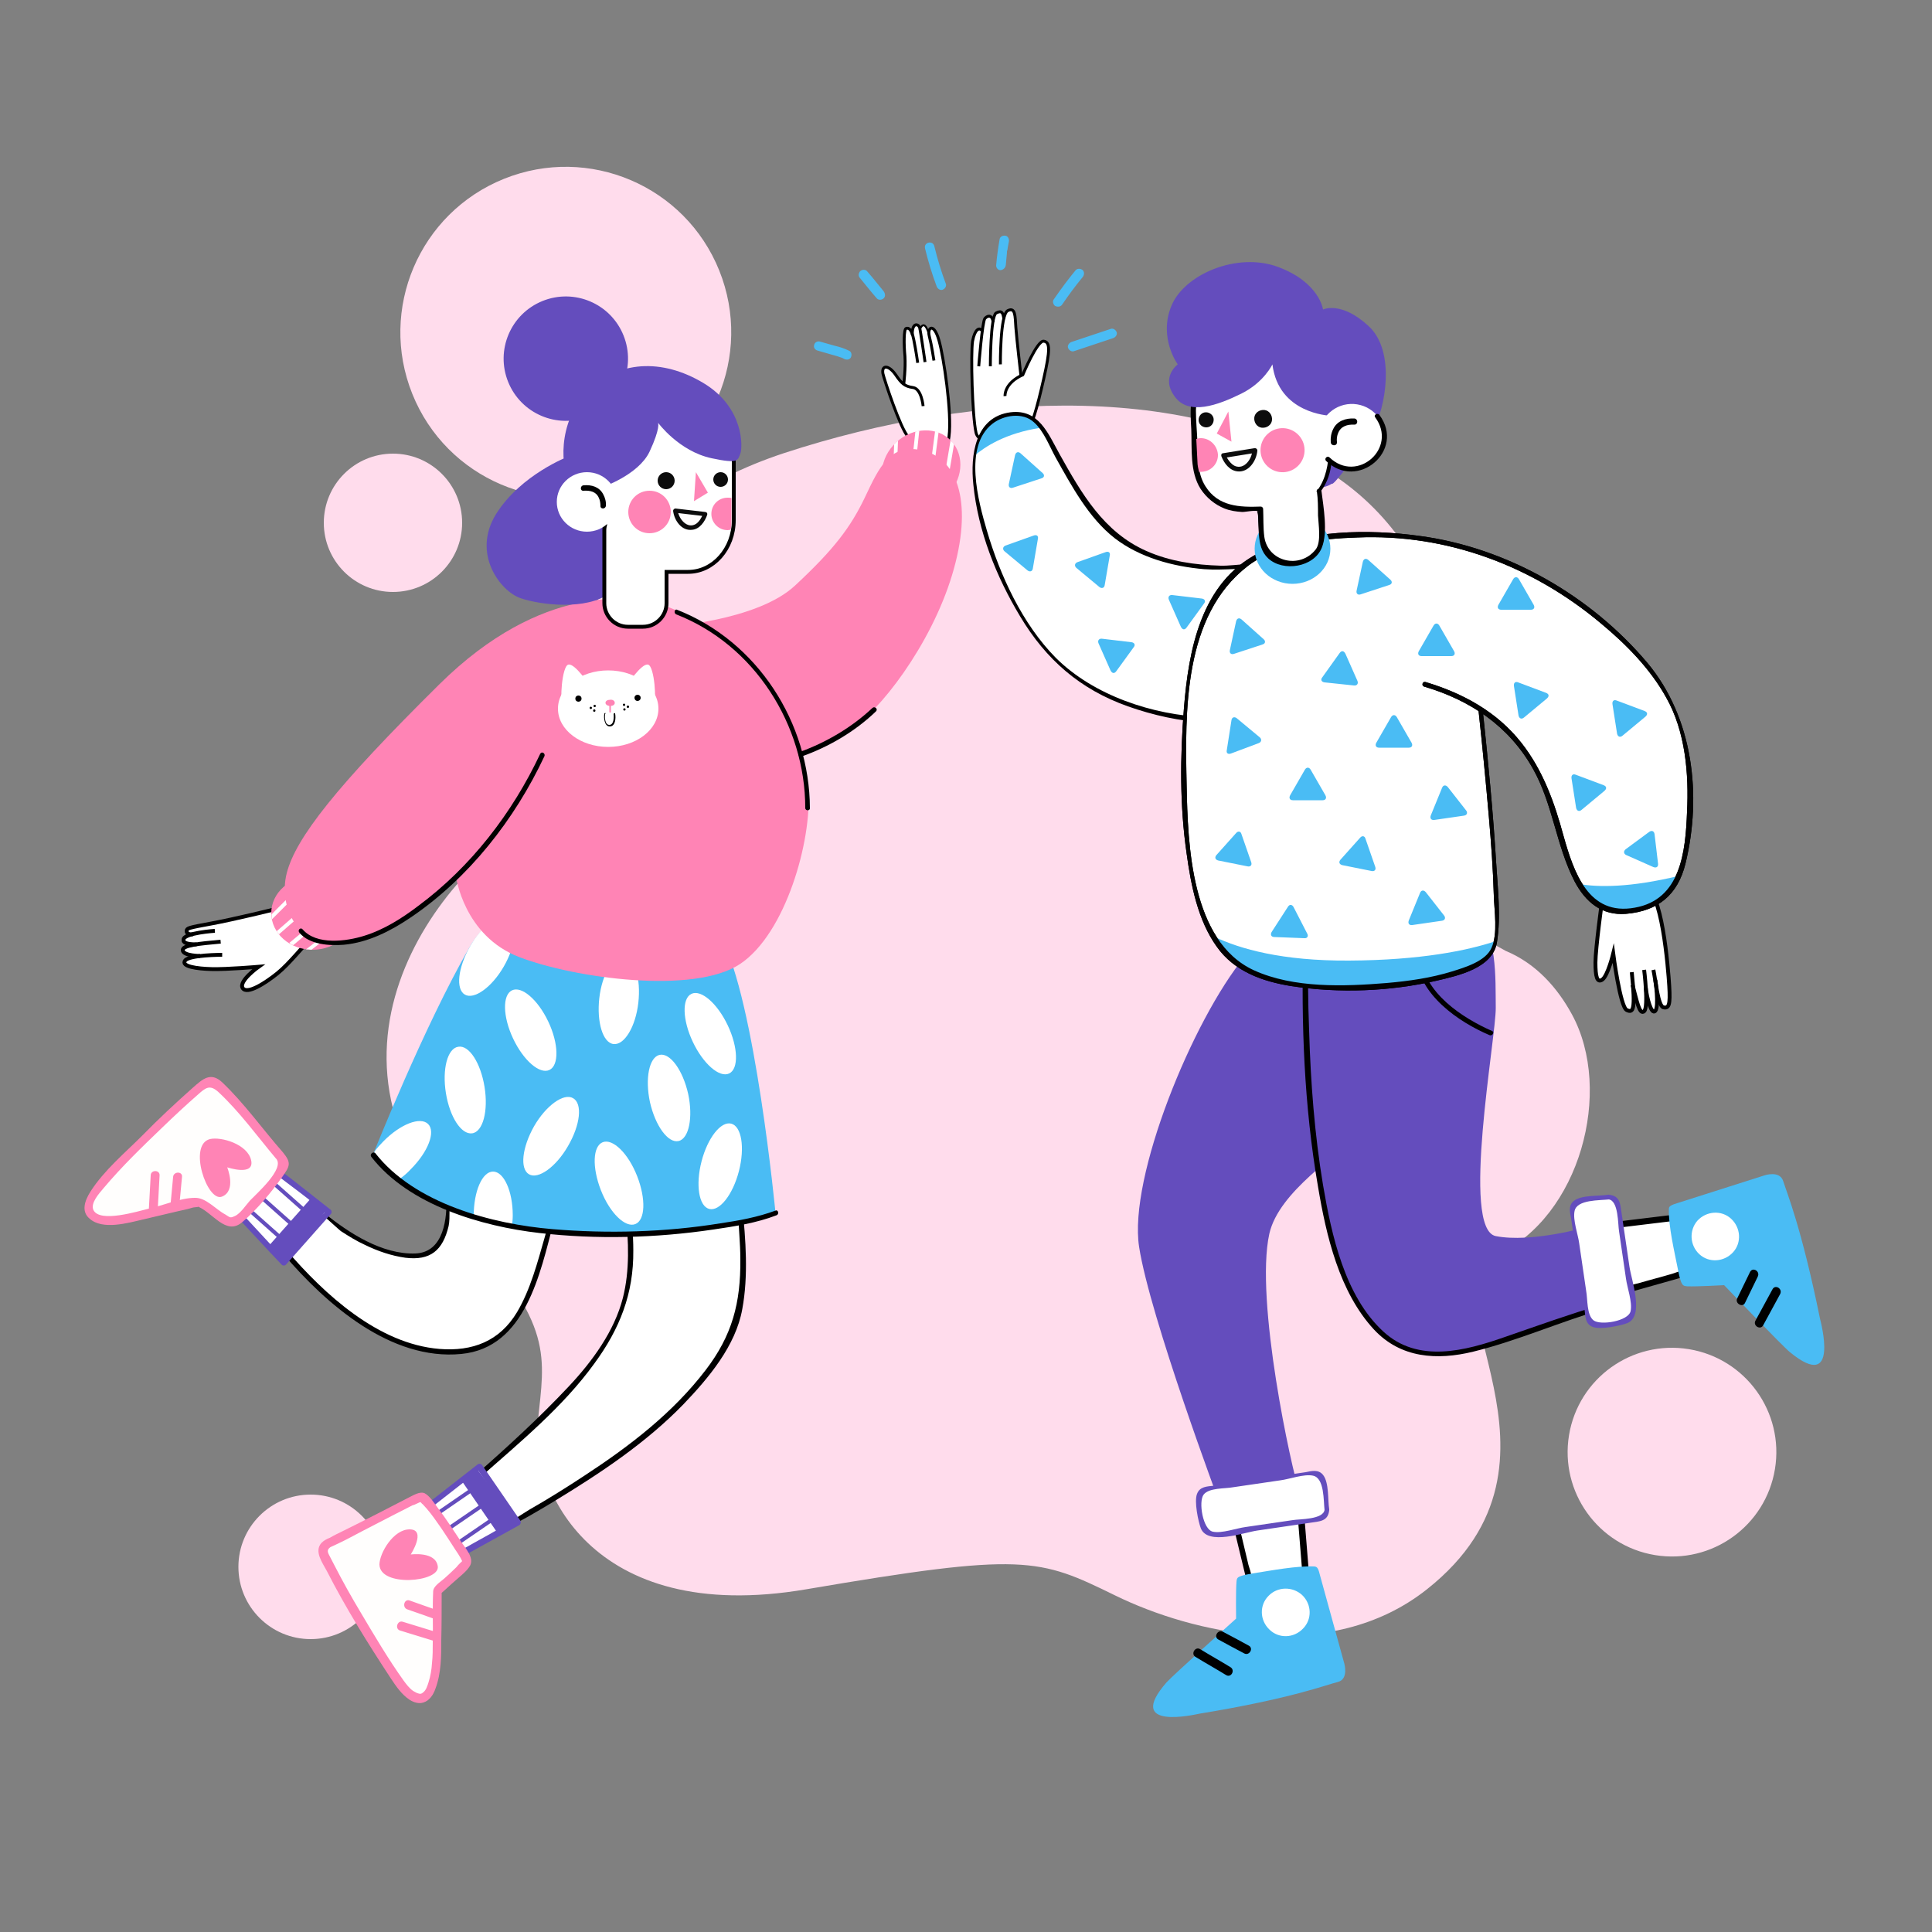 <?xml version="1.0" encoding="utf-8"?>
<!-- Generator: Adobe Illustrator 25.2.0, SVG Export Plug-In . SVG Version: 6.00 Build 0)  -->
<svg version="1.1" id="OBJECTS" xmlns="http://www.w3.org/2000/svg" xmlns:xlink="http://www.w3.org/1999/xlink" x="0px" y="0px"
	 viewBox="0 0 500 500" style="enable-background:new 0 0 500 500;" xml:space="preserve">
<rect x="0" y="0" width="500" height="500" fill="#808080" stroke="none"/>
<style type="text/css">
	.st0{fill:#FFDCEC;}
	.st1{fill:#4ABCF4;}
	.st2{fill:#FFFFFF;}
	.st3{fill:#644DBD;}
	.st4{fill:none;stroke:#644DBD;stroke-miterlimit:10;}
	.st5{fill:#FFFEFD;}
	.st6{fill:#FF84B5;}
	.st7{fill:none;stroke:#000000;stroke-width:0.75;stroke-miterlimit:10;}
	.st8{fill:none;stroke:#000000;stroke-width:0.5;stroke-miterlimit:10;}
	.st9{fill:none;stroke:#000000;stroke-miterlimit:10;}
	.st10{fill:#FFFFFF;stroke:#000000;stroke-miterlimit:10;}
	.st11{fill:#020202;}
	.st12{fill:#0C0C0C;}
	.st13{fill:#FFFDFD;}
</style>
<g>
	<g>
		<g>
			<circle class="st0" cx="101.7" cy="135.3" r="17.9"/>
			
				<ellipse transform="matrix(0.928 -0.373 0.373 0.928 -21.509 60.786)" class="st0" cx="146.4" cy="86" rx="42.8" ry="42.8"/>
			<path class="st0" d="M406.8,262.5c-3.7-6.8-9.2-13.1-17.1-16.4c-11.6-6.7-23-8-20.5-24.1c14.7-35.9,7-77.1-22.4-97.9
				c-35.7-25.2-93.5-23.4-144-6.8c-42.4,14-53.8,43.8-52.7,57.9c1,13.3,9.7,25-8.2,35.1c-24.3,10.6-67.2,60.5-22.1,107.5
				c23.8,24.9,21.1,33.4,19.4,50s13.2,53.1,69.5,43.5c56.3-9.6,60.1-8.1,79.9,1.6c19.8,9.7,55.6,18.3,80.7-1.6
				c42.3-33.5-2.3-77.1,18.1-86.5C408.9,314.9,417.6,282.3,406.8,262.5z"/>
			
				<ellipse transform="matrix(0.162 -0.987 0.987 0.162 -8.157 741.727)" class="st0" cx="432.4" cy="375.7" rx="27" ry="27"/>
			<circle class="st0" cx="80.4" cy="405.5" r="18.7"/>
		</g>
		<g>
			<g>
				<g>
					<path class="st1" d="M277.9,90.9c3.4-1.1,6.8-2.3,10.2-3.4c0.6-0.2,1.1-0.9,0.9-1.5c-0.2-0.6-0.9-1.1-1.5-0.9
						c-3.4,1.1-6.8,2.3-10.2,3.4c-0.6,0.2-1.1,0.9-0.9,1.5C276.6,90.6,277.3,91.1,277.9,90.9L277.9,90.9z"/>
				</g>
			</g>
			<g>
				<g>
					<path class="st1" d="M274.9,78.8c1.7-2.5,3.4-4.8,5.3-7.1c0.4-0.5,0.5-1.3,0-1.8c-0.5-0.4-1.3-0.5-1.8,0c-2,2.4-3.9,5-5.7,7.6
						c-0.4,0.5-0.1,1.4,0.4,1.7C273.8,79.5,274.5,79.4,274.9,78.8L274.9,78.8z"/>
				</g>
			</g>
			<g>
				<g>
					<path class="st1" d="M260.3,68.6c0.1-1.1,0.2-2.1,0.3-3.2c0-0.1,0-0.1,0-0.2c0,0.1,0,0.1,0,0c0-0.1,0-0.3,0.1-0.4
						c0-0.2,0.1-0.5,0.1-0.7c0.1-0.5,0.2-1.1,0.3-1.6c0.1-0.6-0.2-1.4-0.9-1.5c-0.6-0.1-1.4,0.2-1.5,0.9c-0.4,2.3-0.7,4.5-0.9,6.8
						c0,0.7,0.6,1.3,1.2,1.2C259.7,69.8,260.2,69.3,260.3,68.6L260.3,68.6z"/>
				</g>
			</g>
			<g>
				<g>
					<path class="st1" d="M239.4,64.3c0.8,3.3,1.8,6.6,3,9.8c0.2,0.6,0.9,1.1,1.5,0.9c0.6-0.2,1.1-0.9,0.9-1.5
						c-1.2-3.2-2.2-6.5-3-9.8C241.4,62.1,239,62.7,239.4,64.3L239.4,64.3z"/>
				</g>
			</g>
			<g>
				<g>
					<path class="st1" d="M222.6,72c1.4,1.7,2.8,3.5,4.3,5.2c0.4,0.5,1.3,0.5,1.8,0c0.5-0.5,0.4-1.2,0-1.8c-1.4-1.7-2.8-3.5-4.3-5.2
						c-0.4-0.5-1.3-0.5-1.8,0C222.1,70.8,222.1,71.5,222.6,72L222.6,72z"/>
				</g>
			</g>
			<g>
				<g>
					<path class="st1" d="M211.5,90.7c1.3,0.4,2.5,0.7,3.8,1.1c0.6,0.2,1.2,0.3,1.7,0.5c0.6,0.2,1,0.3,1.5,0.6
						c0.6,0.3,1.4,0.2,1.7-0.4c0.3-0.6,0.2-1.4-0.4-1.7c-1.2-0.6-2.4-1-3.7-1.3c-1.3-0.4-2.6-0.7-3.9-1.1c-0.6-0.2-1.4,0.2-1.5,0.9
						C210.5,89.9,210.9,90.5,211.5,90.7L211.5,90.7z"/>
				</g>
			</g>
		</g>
	</g>
	<g>
		<g>
			<g>
				<g>
					<path class="st2" d="M73.7,324c0,0,19.2,22.5,36.4,25.3s21.9-5.5,25.1-11.2c3.1-5.6,7.4-22.2,7.4-22.2l-26.6-6.7
						c0,0,0.5,8-2.7,13.2c-3.2,5.2-17.4,2.4-29.9-8.1L73.7,324z"/>
					<g>
						<path d="M73.3,324.5c11.1,13,27.8,27.7,46.1,25.9c16.6-1.6,20.4-20.9,23.9-34.2c0.1-0.3-0.1-0.7-0.4-0.8
							c-8.9-2.2-17.7-4.5-26.6-6.7c-0.4-0.1-0.8,0.2-0.8,0.6c0.3,6-0.6,14.8-8,15.1c-8.6,0.3-17.2-5.3-23.5-10.4
							c-0.3-0.2-0.6-0.3-0.9,0c-3.2,3.2-6.5,6.4-9.7,9.6c-0.6,0.6,0.3,1.4,0.9,0.9c1.5-1.5,3-3,4.5-4.5c0.8-0.8,4-5,5.2-5.1
							c0.1,0,3.9,3.5,4.2,3.7c2,1.3,4.1,2.6,6.3,3.6c3.3,1.6,6.8,2.8,10.4,3.3c6.5,0.8,9.7-1.9,11.2-8.2c0.5-2.3-0.1-5.9,0.7-7.9
							c-0.5,1.1-0.9,0.2,0.2,0.7c0.9,0.4,2.1,0.5,3.1,0.8c5.7,1.4,11.4,2.9,17.2,4.3c1.4,0.4,3.7,0.5,5,1.3c0.3,0.2-0.1-1.2-0.3-0.1
							c-0.2,1.3-0.7,2.5-1,3.7c-1.9,6.6-3.7,13.6-7.2,19.5c-4.5,7.5-11.5,10.2-20.1,9.5C97.9,347.8,84,335,74.2,323.6
							C73.7,323,72.8,323.8,73.3,324.5z"/>
					</g>
				</g>
				<g>
					<g>
						<g>
							<path class="st2" d="M71.5,303l13.7,10.7l-11.6,13.1L61,313.3C61,313.3,70.5,302.2,71.5,303z"/>
							<g>
								<path class="st3" d="M70.9,303.5c4.4,3.5,9.1,6.7,13.3,10.5c-0.3-0.3,0.9-1-0.7,0.3c-1.1,0.9-2,2.3-3,3.4
									c-2,2.3-5.7,5.1-7,7.9c-0.6,1.2,0.3,0.7,0.1,0.3c-0.7-1.1-1.9-2-2.8-3c-2.5-2.7-5-5.4-7.5-8.1c-0.4-0.5-1.8-2.4-1.8-1.4
									c0,1,1.7-1.4,2.1-1.9c1-1.1,6.1-8,7.6-7.7c1,0.2,1.4-1.3,0.4-1.5c-1.8-0.4-4,2.7-5.1,3.7c-2.1,2.2-4.2,4.5-6.1,6.8
									c-0.3,0.3-0.3,0.8,0,1.1c4.2,4.5,8.3,9,12.5,13.4c0.3,0.3,0.8,0.3,1.1,0c3.9-4.4,7.7-8.7,11.6-13.1c0.3-0.3,0.3-0.8,0-1.1
									c-4.6-3.6-9.1-7.2-13.7-10.7C71.2,301.8,70.1,302.9,70.9,303.5z"/>
							</g>
						</g>
						<polygon class="st3" points="84.5,313.2 80.5,310.1 69.5,322.5 73.5,326.8 						"/>
						<line class="st4" x1="66.4" y1="302.3" x2="80.4" y2="314.7"/>
						<line class="st4" x1="63.2" y1="305.9" x2="76.7" y2="317.9"/>
						<line class="st4" x1="60.2" y1="309.3" x2="73.7" y2="321.3"/>
					</g>
					<g>
						<g>
							<path class="st5" d="M72.3,299L57,281.4c0,0-1.8-3.1-4-1.1c-2.2,2-10.6,8.8-27,26.5c-0.7,0.7-9.8,10.8,6.8,8.5
								c2.5-0.3,18.4-4.2,18.4-4.2s6,4.1,8,5.2c1.1,0.6,1.4,0.8,4.2-2.3c3.5-3.8,7.9-8.3,10.3-12.4C73.9,301,73.7,300.6,72.3,299z"
								/>
							<g>
								<path class="st6" d="M73.2,298.2c-5.2-5.9-10-12.7-15.7-18.1c-3-2.8-5.1-0.8-7.6,1.4c-4.5,4-8.9,8.1-13.1,12.4
									c-4.5,4.5-9.9,9-13.4,14.5c-1.4,2.2-2.5,5.1-0.2,7c3.4,3,9.9,1.1,13.8,0.2c3-0.7,6-1.4,8.9-2.1c1.2-0.3,2.5-0.5,3.7-0.9
									c0.9-0.3,2.4-0.1,1.2-0.5c4.2,1.4,7.6,8,12,4.1c3.8-3.3,7.4-7.6,10.3-11.7C75.1,301.7,75.4,300.9,73.2,298.2
									c-1-1.2-2.6,0.5-1.7,1.7c2.2,2.6-5.1,9-6.8,10.8c-1,1.1-2.5,3.4-3.9,4c-1.3,0.6-1.2,0.4-2.5-0.4c-2.6-1.4-5-4.4-7.9-4.3
									c-3.7,0-8.2,2-11.9,2.8c-2.9,0.7-12.6,3.7-14.3,0.4c-0.9-1.8,1.5-4.4,2.6-5.7c4.7-5.6,10-10.7,15.2-15.7
									c3-2.9,6.1-5.8,9.2-8.5c2-1.8,3.1-2.7,5.3-0.7c5.5,5.1,10.1,11.5,14.9,17.2C72.5,301,74.1,299.3,73.2,298.2z"/>
							</g>
						</g>
						<g>
							<g>
								<g>
									<path class="st6" d="M44.8,304.6c-0.2,2.5-0.5,5-0.7,7.5c-0.1,1.5,2.2,1.5,2.3,0c0.2-2.5,0.5-5,0.7-7.5
										C47.3,303.1,44.9,303.1,44.8,304.6L44.8,304.6z"/>
								</g>
							</g>
							<g>
								<g>
									<path class="st6" d="M39,304.2c-0.2,3.1-0.3,6.1-0.5,9.2c-0.1,1.5,2.3,1.5,2.3,0c0.2-3.1,0.3-6.1,0.5-9.2
										C41.4,302.7,39,302.7,39,304.2L39,304.2z"/>
								</g>
							</g>
						</g>
						<path class="st6" d="M54.3,294.8c2.9-0.7,9.8,1.3,10.7,5.5c0.9,4.2-6.2,1.8-6.2,1.8s2.5,6.1-1.4,7.6
							C53.6,311.1,48.6,296.3,54.3,294.8z"/>
					</g>
				</g>
			</g>
			<g>
				<g>
					<path class="st2" d="M123.8,381.9c0,0,22.2-19.5,28.4-27.8c6.2-8.3,9.3-13.8,10.6-21.8c1.3-7.9,0-18.5,0-18.5l29-1.9
						c0,0,1.7,16.1,0,26.5c-1.7,10.5-13.9,26.4-33.6,39.8c-19.7,13.4-27.8,16.7-27.8,16.7L123.8,381.9z"/>
					<g>
						<path d="M124.2,382.4c10.3-9.1,21.5-18.3,29.6-29.5c6.6-9,10.2-18.1,10.1-29.3c0-2.1-0.1-4.2-0.3-6.3
							c-0.1-1.2,0.3-3.6-0.9-2.8c1-0.7,4.9-0.3,6-0.4c6.8-0.5,13.6-0.9,20.3-1.4c0.6,0,1.8-0.4,2.3-0.2c-0.6-0.2-0.4-0.9-0.3,0.5
							c0.1,4.3,0.6,8.6,0.6,12.9c0.1,11.3-2.1,19.7-9,28.7c-8.5,11.1-19.6,19.6-31.2,27.2c-4.7,3.1-9.5,6.1-14.4,8.9
							c-1.9,1.1-4.4,3.1-6.6,3.5c-1.2,0.2,0.4,0.6,0,0.2c-0.9-0.8-1.5-3-2-4c-1.4-2.9-2.9-5.8-4.3-8.7c-0.4-0.7-1.4-0.1-1.1,0.6
							c2.2,4.4,4.3,8.7,6.5,13.1c0.1,0.2,0.5,0.4,0.7,0.3c4.6-1.9,8.9-4.6,13.1-7.1c12-7.3,23.8-15.1,33.6-25.2
							c6.5-6.8,13.5-15.1,15.2-24.6c1.6-8.6,0.9-18,0-26.7c0-0.3-0.3-0.6-0.6-0.6c-9.7,0.6-19.3,1.3-29,1.9c-0.3,0-0.7,0.3-0.6,0.6
							c0.8,7.2,1.1,14.8-0.7,21.9c-2.2,8.6-7.9,16.4-14,22.9c-7.6,8.1-15.8,15.6-24.1,22.9C122.8,382,123.6,382.9,124.2,382.4z"/>
					</g>
				</g>
				<g>
					<g>
						<g>
							<path class="st2" d="M110.3,390.2l13.7-10.7l9.9,14.4l-16.1,8.9C117.8,402.8,109.3,391,110.3,390.2z"/>
							<g>
								<path class="st3" d="M110.8,390.8c4.6-3.6,9.1-7.1,13.7-10.7c-0.4-0.1-0.8-0.1-1.2-0.2c2.5,3.6,5,7.3,7.5,10.9
									c0.5,0.7,1.2,2.3,1.9,2.7c1.2,0.8-0.1,0.4,0.6-0.1c-1.6,1.1-3.4,1.9-5.1,2.8c-2.4,1.4-4.9,2.7-7.3,4.1
									c-0.7,0.4-1.9,0.8-2.5,1.4c-1.1,1.1-1-0.3,0,0.7c-1.3-1.3-8.1-10.3-7.4-11.7c0.4-0.9-0.9-1.7-1.3-0.8
									c-0.8,1.7,1.6,4.6,2.4,5.9c1.6,2.6,3.3,5.1,5.1,7.5c0.2,0.3,0.7,0.5,1.1,0.3c5.4-3,10.7-5.9,16.1-8.9
									c0.3-0.2,0.5-0.7,0.3-1.1c-3.3-4.8-6.6-9.6-9.9-14.4c-0.3-0.4-0.8-0.5-1.2-0.2c-4.6,3.6-9.1,7.1-13.7,10.7
									C108.9,390.3,110,391.4,110.8,390.8z"/>
							</g>
						</g>
						<polygon class="st3" points="123.3,380 119.4,383.1 128.8,396.8 133.9,394 						"/>
						<line class="st4" x1="108.4" y1="395" x2="123.8" y2="384.4"/>
						<line class="st4" x1="111.1" y1="399" x2="126" y2="388.8"/>
						<line class="st4" x1="113.6" y1="402.7" x2="128.5" y2="392.5"/>
					</g>
					<g>
						<g>
							<path class="st5" d="M106.6,388.4l-20.8,10.7c0,0-3.4,1-2,3.6c1.4,2.6,5.9,12.4,19.2,32.6c0.5,0.8,8.1,12.1,9.9-4.6
								c0.3-2.5,0.3-18.9,0.3-18.9s5.4-4.8,7-6.5c0.8-0.9,1.1-1.1-1.2-4.6c-2.9-4.3-6.2-9.7-9.5-13
								C109,387.3,108.5,387.5,106.6,388.4z"/>
							<g>
								<path class="st6" d="M106.1,387.4c-5.8,3-11.6,6-17.5,8.9c-1,0.5-2.1,1-3.1,1.6c-0.6,0.3,0.1,0-0.2,0.1
									c-0.8,0.3-1.5,0.7-2.1,1.3c-2,2.2,0.3,5.2,1.4,7.3c4.9,9.6,10.6,18.7,16.5,27.7c1.4,2.1,2.8,4.2,4.9,5.6
									c1.1,0.7,2.4,1.1,3.6,0.7c1.6-0.5,2.6-2.1,3.1-3.6c1.5-4,1.5-8.4,1.5-12.5c0.1-4,0.1-8,0.1-12c0-0.3,0-0.5,0-0.8
									c-0.1,0.3-0.2,0.6-0.3,0.8c1.3-1.1,2.5-2.3,3.8-3.4c1.3-1.2,3.1-2.5,3.9-4c1-2-1.3-4.5-2.3-6c-2-3-4-6.1-6.2-9
									c-0.9-1.2-2-3-3.4-3.7C108.6,386,107.1,386.9,106.1,387.4c-1.3,0.7-0.2,2.7,1.2,2c0.4-0.2,0.9-0.4,1.3-0.6
									c0.3-0.1,0.5,0,0.1-0.2c-0.3-0.1,0.1,0.1,0.2,0.2c0.2,0.2,0.3,0.4,0.5,0.5c0.4,0.4,0.7,0.8,1,1.1c1.4,1.6,2.6,3.4,3.8,5.1
									c1.2,1.8,2.4,3.6,3.6,5.5c0.5,0.7,1,1.5,1.4,2.2c0.1,0.2,0.2,0.4,0.3,0.6c0.1,0.2,0.1,0.3,0.1,0.2c0,0,0,0,0,0
									c-0.1,0.1-0.2,0.3-0.4,0.4c-0.4,0.4-0.8,0.8-1.1,1.2c-1,1-2.1,2-3.1,2.9c-1,0.9-2.9,2-2.9,3.4c-0.2,4.3,0,8.6-0.1,12.9
									c0,1.9,0,3.8-0.2,5.6c-0.1,1.7-0.4,3.4-0.9,5c-0.3,0.9-0.6,2-1.4,2.6c-0.4,0.4-0.8,0.4-1.1,0.3c-0.5-0.1-1-0.4-1.5-0.7
									c-1-0.7-1.8-1.8-2.4-2.6c-4-5.6-7.6-11.7-11.1-17.6c-2.4-4-4.7-8.1-6.8-12.2c-0.5-1-1-1.9-1.5-2.9c-0.4-0.8-0.4-1.3,0.4-1.9
									c0.4-0.2,0.7-0.3,1.1-0.5c3.1-1.4,6.2-3.2,9.2-4.7c3.6-1.9,7.2-3.7,10.9-5.6c0.2-0.1,0.4-0.2,0.7-0.3
									C108.6,388.7,107.4,386.7,106.1,387.4z"/>
							</g>
						</g>
						<g>
							<g>
								<g>
									<path class="st6" d="M105.4,416.5c2.4,0.8,4.8,1.7,7.1,2.5c1.4,0.5,2-1.8,0.6-2.3c-2.4-0.8-4.8-1.7-7.1-2.5
										C104.6,413.7,104,416,105.4,416.5L105.4,416.5z"/>
								</g>
							</g>
							<g>
								<g>
									<path class="st6" d="M103.6,422c2.9,0.9,5.9,1.8,8.8,2.7c1.4,0.4,2.1-1.8,0.6-2.3c-2.9-0.9-5.9-1.8-8.8-2.7
										C102.8,419.3,102.1,421.6,103.6,422L103.6,422z"/>
								</g>
							</g>
						</g>
						<path class="st6" d="M98.2,404.9c0-2.9,3.6-9.2,7.9-9.1c4.3,0.1,0.2,6.5,0.2,6.5s6.5-0.9,7,3.1
							C113.8,409.5,98.3,410.8,98.2,404.9z"/>
					</g>
				</g>
			</g>
			<g>
				<g>
					<path class="st2" d="M233.8,99.3c-0.6-0.5-1.2-1.3-1.9-2.3c-1.8-2.6-3.7-2.6-3.3-0.3c0.3,1.4,4.5,14.2,6.5,16.3s9.9,6.2,10.6,0
						c0.8-6.2-1.4-20.8-2.6-24.9c-1.2-4.4-2.5-3.5-2.6-2.2c0,0-0.8-1.7-1.4-1.7c-0.7,0-1,1-1,1s-0.3-1.1-0.8-1
						c-0.5,0.1-0.9,0.3-1.1,1c-0.1,0.7-0.2,1.2-0.2,1.2s-0.7-1.4-1.2-1.3c-0.5,0.1-0.9-0.1-0.9,2.1c0,2.2,0.3,7.5,0.2,8.7
						c-0.1,1.2-0.2,3.1-0.2,3.1L233.8,99.3"/>
					<path class="st7" d="M238.9,105.1c0,0-0.4-4.5-2.6-4.8c-2.2-0.3-3-1.1-4.5-3.3c-1.8-2.6-3.7-2.6-3.3-0.3
						c0.3,1.4,4.5,14.2,6.5,16.3s9.9,6.2,10.6,0c0.8-6.2-1.4-20.8-2.6-24.9c-1.3-4.7-3.1-3.4-2.5-1.1c0.6,2.3,1.2,6.3,1.2,6.3"/>
					<path class="st7" d="M233.9,99.3c0,0,0.5-3.9,0.3-7.1c-0.3-3.1-0.3-7,0.3-7.2c0.6-0.2,1.4,0,2,3c0.6,3,1,5.9,1,5.9"/>
					<path class="st7" d="M239.4,93.7c0,0-1.2-8.3-1.4-8.9c-0.3-1-2-1.5-1.9,1.9"/>
					<path class="st8" d="M240.4,86.5c0,0-1.1-4.4-2.4-1.1"/>
				</g>
				<g>
					<g>
						
							<ellipse transform="matrix(0.734 -0.679 0.679 0.734 -18.963 194.288)" class="st6" cx="238.4" cy="121.3" rx="10.7" ry="9.5"/>
						<g>
							<path class="st2" d="M231.8,129.6l0.6-15.5c-0.1,0.1-0.3,0.2-0.4,0.3c-0.2,0.2-0.4,0.4-0.6,0.6l-0.5,13.8
								C231.1,129.1,231.4,129.4,231.8,129.6z"/>
							<path class="st2" d="M235.8,131.3l2.1-19.8c-0.3,0.1-0.7,0.1-1,0.2l-2.1,19.4C235.1,131.1,235.4,131.2,235.8,131.3z"/>
							<path class="st2" d="M240.4,130.9l2.5-19c-0.3-0.1-0.6-0.2-0.9-0.3l-2.6,19.6C239.7,131.1,240.1,131,240.4,130.9z"/>
							<path class="st2" d="M244.6,128.5l2.3-13.5c-0.2-0.3-0.4-0.6-0.7-0.8c-0.1-0.1-0.1-0.1-0.2-0.2l-2.6,15.4
								C243.9,129.1,244.3,128.8,244.6,128.5z"/>
						</g>
					</g>
					<path class="st6" d="M172.4,162.2c0,0,23.5-1.4,33.4-10.7c10-9.3,14.3-15,18-22.7c3.7-7.8,6.6-14.5,15.4-12.1
						c8.8,2.3,12.7,13.9,7.2,32.1c-5.5,18.2-19,35.7-26.5,40c-7.5,4.2-25.4,12.6-25.4,12.6L172.4,162.2z"/>
				</g>
			</g>
			<g>
				<path class="st2" d="M57.5,247.1c0,0-8.6,0-9.6,1.5c-1.1,1.5,3,2.1,6.9,2.2c3.9,0.1,12.1-0.6,12.1-0.6s-5.2,3.7-4.1,5.5
					c1.1,1.8,5.9-1.3,9-3.8c3.1-2.5,7-7.5,7.8-8l-8.8-8.7l-15.3,3.6l-3.8,0.7c0,0-3.4,0.7-3.4,1.2c0,0.5,0.9,1.1,0.9,1.1
					s-1.6,0.8-1.5,1.4c0.1,0.7,1.5,1.2,1.5,1.2s-1.9,0.7-1.7,1.5c0.2,0.9,2,1.5,3.1,1.5C51.7,247.4,57.5,247.1,57.5,247.1z"/>
				<path class="st9" d="M57.5,247.1c0,0-8.6,0-9.6,1.5c-1.1,1.5,3,2.1,6.9,2.2c3.9,0.1,12.1-0.6,12.1-0.6s-5.2,3.7-4.1,5.5
					c1.1,1.8,5.9-1.3,9-3.8c3.1-2.5,7-7.5,7.8-8"/>
				<path class="st9" d="M51.8,247.4c0,0-4.2,0-4.5-1.4s4.4-1.8,9.8-2.3"/>
				<path class="st9" d="M55.6,240.9c0,0-7.8,0.5-8.1,2.2c-0.2,0.9,0.9,1.3,3.4,1.3"/>
				<path class="st9" d="M71.2,235.3c0,0-10.5,2.6-16.5,3.7c-6,1.1-6.3,1.2-6.4,1.9c-0.1,0.7,0.8,1,1.6,0.9"/>
			</g>
		</g>
		<g>
			<g>
				<path class="st1" d="M96.5,298.9c0,0,14,18.2,49.8,20.1c35.8,1.9,54.4-5.1,54.4-5.1s-5.3-55.3-14.1-71.3s-53.1-18.2-65,2.4
					S96.5,298.9,96.5,298.9z"/>
			</g>
			<g>
				<path class="st2" d="M141.9,264.4c2.7,5.7,2.8,11.3,0.3,12.5c-2.5,1.2-6.7-2.4-9.4-8.1c-2.7-5.7-2.8-11.3-0.3-12.5
					C135,255.1,139.2,258.7,141.9,264.4z"/>
				<path class="st2" d="M125.4,281.3c1,6.2-0.4,11.6-3.2,12c-2.8,0.4-5.8-4.2-6.8-10.4c-1-6.2,0.4-11.6,3.2-12
					C121.4,270.4,124.4,275.1,125.4,281.3z"/>
				<path class="st2" d="M147,296.6c-3.1,5.4-7.7,8.7-10.1,7.3c-2.4-1.4-1.8-6.9,1.3-12.4c3.1-5.4,7.7-8.7,10.1-7.3
					C150.8,285.6,150.2,291.1,147,296.6z"/>
				<path class="st2" d="M164.9,304.4c2.3,5.9,2.1,11.4-0.5,12.4c-2.6,1-6.6-2.9-8.9-8.8c-2.3-5.9-2.1-11.4,0.5-12.4
					C158.6,294.6,162.6,298.5,164.9,304.4z"/>
				
					<ellipse transform="matrix(0.25 -0.968 0.968 0.25 -152.568 406.866)" class="st2" cx="186.5" cy="302" rx="11.4" ry="5"/>
				<path class="st2" d="M178.1,283.1c1.3,6.1,0.2,11.6-2.5,12.2c-2.7,0.6-6-3.9-7.4-10.1c-1.3-6.1-0.2-11.6,2.5-12.2
					C173.4,272.4,176.7,276.9,178.1,283.1z"/>
				
					<ellipse transform="matrix(0.904 -0.428 0.428 0.904 -96.777 104.446)" class="st2" cx="183.8" cy="267.4" rx="5" ry="11.4"/>
				<path class="st2" d="M165.2,259.5c-0.7,6.2-3.6,11-6.4,10.7c-2.8-0.3-4.4-5.7-3.7-11.9c0.7-6.2,3.6-11,6.4-10.7
					C164.3,247.9,165.9,253.3,165.2,259.5z"/>
				<path class="st2" d="M130.4,250.1c-3.1,5.4-7.7,8.7-10.1,7.3c-2.4-1.4-1.8-6.9,1.3-12.4s7.7-8.7,10.1-7.3
					C134.1,239.1,133.5,244.7,130.4,250.1z"/>
				<g>
					<path class="st2" d="M110.8,290.9c-2-2-7.2,0-11.6,4.5c-0.8,0.8-1.6,1.7-2.2,2.5c-0.3,0.7-0.4,1.1-0.4,1.1s2.1,2.7,6.7,6.2
						c1-0.7,2.1-1.6,3-2.6C110.8,298.1,112.8,292.9,110.8,290.9z"/>
				</g>
				<g>
					<path class="st2" d="M127.6,303.2c-2.8,0-5,5.1-5,11.4c0,0.1,0,0.1,0,0.2c3,1,6.3,1.8,9.9,2.5c0.1-0.9,0.2-1.8,0.2-2.8
						C132.7,308.3,130.4,303.2,127.6,303.2z"/>
				</g>
			</g>
			<g>
				<g>
					<path d="M96.1,299.4c9.7,12.5,28.6,18,43.5,19.7c14.8,1.7,30.2,1.3,45-0.9c5.5-0.8,11.2-1.7,16.4-3.7c0.7-0.3,0.4-1.5-0.3-1.2
						c-4.6,1.7-9.5,2.6-14.3,3.3c-14.2,2.3-29.1,2.7-43.4,1.5c-15.6-1.3-35.7-6.6-45.9-19.7C96.5,297.9,95.6,298.8,96.1,299.4
						L96.1,299.4z"/>
				</g>
			</g>
		</g>
		<g>
			<g>
				<g>
					<ellipse class="st6" cx="80.9" cy="236.3" rx="10.7" ry="9.5"/>
					<g>
						<path class="st2" d="M70.4,237.9l11-11c-0.2,0-0.3,0-0.5,0c-0.3,0-0.6,0-0.9,0l-9.7,9.7C70.3,237,70.3,237.5,70.4,237.9z"/>
						<path class="st2" d="M72.2,241.8l15-13.1c-0.3-0.2-0.6-0.4-0.9-0.5L71.6,241C71.8,241.3,72,241.5,72.2,241.8z"/>
						<path class="st2" d="M75.9,244.6l14.7-12.3c-0.2-0.3-0.3-0.6-0.5-0.9l-15.2,12.6C75.2,244.3,75.5,244.5,75.9,244.6z"/>
						<path class="st2" d="M80.6,245.8l10.9-8.4c0-0.3,0.1-0.7,0.1-1.1c0-0.1,0-0.1,0-0.2l-12.4,9.6
							C79.7,245.7,80.1,245.7,80.6,245.8z"/>
					</g>
				</g>
				<path class="st6" d="M118,226.8c0,0,2,15.4,16.4,20.9c14.4,5.5,45.2,9.7,57.1,1.8c11.9-7.9,18.6-32.1,17.7-44.8
					c-1-12.7-7.9-27.7-16-34.4c-8.2-6.7-14.5-11.5-22.1-13.8c-7.6-2.3-30.8-5.7-57.4,20.6c-26.6,26.3-37.2,39.8-39.5,48.9
					c-2.3,9.1,3.4,19.2,13.1,17.9S107.4,238.3,118,226.8z"/>
			</g>
			<g>
				<g>
					<g>
						<path d="M77.5,241.4c2.6,3.1,7.8,3.4,11.5,3.1c6.3-0.6,12-3.5,17.2-7c15.1-10.2,27-25.4,34.7-41.8c0.3-0.7-0.7-1.4-1.1-0.6
							c-7.2,15.3-17.9,29.2-31.5,39.3c-4.2,3.2-8.9,6.2-14.1,7.8c-4.5,1.4-12.3,2.5-15.9-1.7C77.8,239.9,76.9,240.7,77.5,241.4
							L77.5,241.4z"/>
					</g>
				</g>
				<g>
					<g>
						<path d="M175,159c20.3,7.9,33.4,28.7,33.4,50.1c0,0.8,1.3,0.8,1.2,0c-0.1-22-13.5-43.1-34.4-51.3
							C174.6,157.5,174.3,158.7,175,159L175,159z"/>
					</g>
				</g>
				<g>
					<g>
						<path d="M207.4,195.8c7.1-2.5,13.9-6.5,19.3-11.7c0.6-0.6-0.3-1.4-0.9-0.9c-5.3,5-11.9,8.9-18.8,11.4
							C206.4,194.9,206.7,196.1,207.4,195.8L207.4,195.8z"/>
					</g>
				</g>
			</g>
			<g>
				<g>
					<path class="st2" d="M152.6,177.4c0,0-3.8-5.8-5.5-5.4c-1.7,0.3-2.3,10.1-1.4,9.6C146.7,181.1,152.6,177.4,152.6,177.4z"/>
					<path class="st2" d="M162.2,177.4c0,0,3.8-5.8,5.5-5.4c1.7,0.3,2.3,10.1,1.4,9.6C168.1,181.1,162.2,177.4,162.2,177.4z"/>
				</g>
				<g>
					<ellipse class="st2" cx="157.4" cy="183.4" rx="13" ry="9.9"/>
				</g>
				<g>
					<path d="M165.8,180.6c0,0.5-0.4,0.8-0.8,0.8c-0.5,0-0.8-0.4-0.8-0.8c0-0.5,0.4-0.8,0.8-0.8
						C165.4,179.8,165.8,180.1,165.8,180.6z"/>
					<g>
						<circle cx="161.5" cy="182.4" r="0.3"/>
						<circle cx="161.6" cy="183.6" r="0.3"/>
						<path d="M162.8,182.9c0,0.2-0.1,0.3-0.3,0.3c-0.2,0-0.3-0.1-0.3-0.3c0-0.2,0.1-0.3,0.3-0.3
							C162.7,182.6,162.8,182.7,162.8,182.9z"/>
					</g>
					<g>
						<circle cx="153.9" cy="182.7" r="0.3"/>
						<path d="M153.5,183.9c0,0.2,0.1,0.3,0.3,0.3c0.2,0,0.3-0.1,0.3-0.3c0-0.2-0.1-0.3-0.3-0.3
							C153.7,183.5,153.5,183.7,153.5,183.9z"/>
						<circle cx="152.9" cy="183.2" r="0.3"/>
					</g>
					<circle cx="149.7" cy="180.8" r="0.8"/>
					<g>
						<path d="M156.4,184.7c-0.2,1,0,3.3,1.4,3.3c1.5,0,1.6-2.2,1.4-3.3c0-0.3-0.4-0.1-0.4,0.1c0.1,0.7,0.1,2.8-1.1,2.8
							c-1.2,0-1.2-2-1.1-2.8C156.9,184.5,156.5,184.4,156.4,184.7L156.4,184.7z"/>
					</g>
					<g>
						<path class="st6" d="M159.1,181.9c0,0.5-0.5,0.8-1.2,0.8c-0.7,0-1.2-0.4-1.2-0.8c0-0.5,0.5-0.8,1.2-0.8
							C158.6,181,159.1,181.4,159.1,181.9z"/>
						<g>
							<path class="st6" d="M157.7,182.3c0,0.6,0,1.2,0,1.9c0,0.3,0.4,0.3,0.4,0c0-0.6,0-1.2,0-1.9
								C158.1,182.1,157.7,182.1,157.7,182.3L157.7,182.3z"/>
						</g>
					</g>
				</g>
			</g>
		</g>
		<g>
			<path class="st3" d="M147.2,118.1c0,0-12.3,4.6-18.8,14.9c-6.4,10.3,1.1,20,6.3,21.8c5.2,1.8,17.2,3.2,23.1-1.3
				c5.9-4.4,3.7-31.1,1.8-34.8C157.8,115.1,148.5,117.1,147.2,118.1z"/>
			<path class="st10" d="M178,106h-9.7c-6.5,0-11.8,6-11.8,13.4v15.1c0,0.4,0,0.8,0.1,1.3c-0.1,0.4-0.2,0.9-0.2,1.4v9.2v0.5v9.2
				c0,3.3,2.7,6.1,6.1,6.1h3.9c3.3,0,6.1-2.7,6.1-6.1V148h5.6c6.5,0,11.8-6,11.8-13.4v-15.1C189.7,112.1,184.4,106,178,106z"/>
			<g>
				<path class="st3" d="M155.6,126.2c0,0,9.6-3.2,12.5-9.3c2.9-6.2,2.2-7.5,2.2-7.5s5.4,7.4,13.9,9.2c7,1.5,6.7,0.5,7.4-1.2
					c0.6-1.5,1.1-11.9-9.6-18.3c-10.7-6.4-22.1-5.8-30,2.2c-7.9,8-6.9,20.5-4.3,23.7C150.3,128.1,153.8,129.9,155.6,126.2z"/>
				
					<ellipse transform="matrix(0.927 -0.374 0.374 0.927 -24.077 61.585)" class="st3" cx="146.5" cy="92.8" rx="16.1" ry="16.1"/>
			</g>
			<g>
				<ellipse class="st2" cx="151.9" cy="129.9" rx="7.8" ry="7.7"/>
				<g>
					<g>
						<path class="st11" d="M156.8,130.9c0.1-1-0.2-2.1-0.7-3c-1-1.9-3-2.5-5.1-2.3c-0.9,0.1-0.9,1.5,0,1.4c1.7-0.1,3.3,0.2,4,1.9
							c0.3,0.6,0.4,1.4,0.4,2.1C155.4,131.8,156.7,131.8,156.8,130.9L156.8,130.9z"/>
					</g>
				</g>
			</g>
			<g>
				<g>
					<circle class="st12" cx="172.4" cy="124.4" r="2.2"/>
					<path class="st12" d="M184.6,124.1c0,1,0.8,1.9,1.9,1.9c1,0,1.9-0.8,1.9-1.9c0-1-0.8-1.9-1.9-1.9
						C185.5,122.2,184.6,123,184.6,124.1z"/>
				</g>
				<g>
					<path class="st13" d="M182.5,133.1c0,0-1.1,3.2-3.4,3.4c-2.3,0.2-4.2-2.4-4.3-4.4L182.5,133.1z"/>
					<g>
						<path class="st12" d="M182,132.9c-0.4,1-1,2.1-1.9,2.7c-2.3,1.4-4.5-1.4-4.7-3.5c-0.2,0.2-0.4,0.4-0.6,0.6
							c2.6,0.3,5.2,0.6,7.7,0.9c0.7,0.1,0.7-1,0-1.1c-2.6-0.3-5.2-0.6-7.7-0.9c-0.3,0-0.6,0.3-0.6,0.6c0.3,2.5,2.2,5.3,5,4.9
							c1.9-0.2,3.2-2.1,3.8-3.8C183.3,132.5,182.2,132.2,182,132.9z"/>
					</g>
				</g>
				<g>
					<path class="st6" d="M162.6,132.5c0,3,2.4,5.5,5.5,5.5c3,0,5.5-2.4,5.5-5.5c0-3-2.4-5.5-5.5-5.5
						C165,127,162.6,129.5,162.6,132.5z"/>
					<path class="st6" d="M188.3,128.8c0.3,0,0.7,0,1,0.1v5.7c0,0.8,0,1.7-0.2,2.5c-0.2,0-0.5,0.1-0.8,0.1c-2.3,0-4.2-1.9-4.2-4.2
						C184.1,130.6,186,128.8,188.3,128.8z"/>
				</g>
				<polygon class="st6" points="180.1,122.2 179.6,129.7 183.2,127.5 				"/>
			</g>
		</g>
	</g>
	<g>
		<g>
			<g>
				<g>
					<g>
						<path class="st2" d="M338,406.5l-1.4-17.3l-17.3,2.5l4.3,17.8C323.6,409.5,338.1,407.8,338,406.5z"/>
						<g>
							<path d="M338.7,406.5c-0.5-5.8-0.9-11.5-1.4-17.3c0-0.5-0.5-0.8-1-0.7c-5.8,0.8-11.5,1.6-17.3,2.5c-0.4,0.1-0.6,0.6-0.5,1
								c1.4,5.9,2.9,11.9,4.3,17.8c0.1,0.3,0.4,0.6,0.7,0.6c2.9-0.3,5.8-0.7,8.6-1.3c1.5-0.3,5.9-0.4,6.5-2.3
								c0.3-0.9-1.2-1.4-1.5-0.4c-0.4,1.3-12,2.6-13.6,2.4c1.1,0.1,0.5,0.7,0.4-0.7c-0.1-1-0.5-2.1-0.8-3.1c-0.7-2.8-1.3-5.6-2-8.4
								c-0.4-1.7-0.8-3.4-1.2-5.1c0.3,1.3-1.1,0.5,0.5,0.8c1,0.1,2.4-0.3,3.4-0.5c4.3-0.6,8.5-1.2,12.8-1.8c-0.3-0.2-0.7-0.5-1-0.7
								c0.5,5.8,0.9,11.5,1.4,17.3C337.3,407.5,338.8,407.5,338.7,406.5z"/>
						</g>
					</g>
					<g>
						<g>
							<path class="st1" d="M341.7,408l6.2,22.5c0,0,1.2,4.1-1.7,4.8c-2.9,0.7-12,4.3-35.8,8.2c-1,0.2-19.5,4.5-8.5-8.1
								c1.7-1.9,18-16.5,18-16.5s-0.1-7.2,0.1-9.5c0.1-1.2,0.1-1.5,4.2-2.2c5.1-0.8,11.3-2,16-1.8C341,405.5,341.2,406,341.7,408z"
								/>
						</g>
						<g>
							<g>
								<g>
									<path d="M323.2,425.9c-2.2-1.2-4.4-2.4-6.7-3.6c-1.3-0.7-2.5,1.3-1.2,2c2.2,1.2,4.4,2.4,6.7,3.6
										C323.3,428.6,324.5,426.6,323.2,425.9L323.2,425.9z"/>
								</g>
							</g>
							<g>
								<g>
									<path d="M318.5,431.5c-2.6-1.6-5.3-3.1-7.9-4.7c-1.3-0.8-2.5,1.3-1.2,2c2.6,1.6,5.3,3.1,7.9,4.7
										C318.6,434.3,319.7,432.3,318.5,431.5L318.5,431.5z"/>
								</g>
							</g>
						</g>
						<path class="st2" d="M328.3,413c-2.4,2.4-2.3,6.3,0.2,8.7c2.4,2.4,6.3,2.3,8.7-0.2c2.4-2.4,2.3-6.3-0.2-8.7
							C334.5,410.5,330.6,410.6,328.3,413z"/>
					</g>
				</g>
				<g>
					<path class="st3" d="M315.7,389.2c0,0-18.1-48.4-20.9-66.5c-2.8-18.1,13.9-58.8,27.3-75.1c13.4-16.4,32-2,36.5,6.3
						c4.5,8.4-4.3,35.2-8.1,40.1c-3.8,4.9-19.5,14.2-22,25.3c-3.8,17.2,5.8,61.2,7.8,66.9C338.3,391.9,316.3,390.6,315.7,389.2z"/>
					<g>
						<path class="st2" d="M343.4,390.7c0.2,1.1-0.6,2.1-1.7,2.3l-28.1,4.1c-1.1,0.2-2.1-0.6-2.3-1.7l-1.1-7.8
							c-0.2-1.1,0.6-2.1,1.7-2.3l28.1-4.1c1.1-0.2,2.1,0.6,2.3,1.7L343.4,390.7z"/>
						<g>
							<path class="st3" d="M342.8,390.7c-0.3,2.6-6.5,2.4-8.2,2.7c-4.1,0.6-8.2,1.2-12.3,1.8c-2.3,0.3-6.1,1.7-8.4,1.2
								c-2.6-0.5-3.8-7.8-2.4-9.6c1.4-1.8,5.5-1.5,7.6-1.9c4.1-0.6,8.2-1.2,12.3-1.8c2.3-0.3,6.1-1.7,8.4-1.2c3,0.6,2.7,6.5,3,9
								c0.1,0.8,1.3,0.5,1.2-0.3c-0.4-2.4,0-6.9-1.6-8.9c-1.2-1.5-3-1-4.5-0.7c-7.9,1.2-15.9,2.3-23.8,3.5c-1.7,0.2-3.6,0.2-4.3,2.1
								c-0.8,1.9,0.3,7.2,1,9c1.9,4.4,11.1,1,14.6,0.5c4.5-0.7,9.1-1.3,13.6-2c2.5-0.4,4.7-0.3,5-3.3
								C344.1,389.9,342.9,389.9,342.8,390.7z"/>
						</g>
					</g>
				</g>
			</g>
			<g>
				<path class="st2" d="M432,255.1c-0.3-4.9-1.9-25.3-6.5-25.7c-4.6-0.4-10.8,2.9-10.8,2.9s-1.8,13.1-1.8,16.7
					c0,3.6,0.4,5.4,1.8,4.4c1.4-1,2.8-6.7,2.8-6.7s1.8,13.8,3.5,14.6c1.5,0.8,2.1,0.2,1.5-7.3c0.3,1.9,0.7,4.3,1.2,5.4
					c0.9,2.1,0.8,2.5,1.6,2.3c0.7-0.1,0.8-3.5,0.8-4.5c0-0.9,0.2,0.5,0.4,1.3c0.2,0.9,0.9,3,1.4,3.2c0.6,0.2,0.9-1,0.9-1.9
					c0-0.9-0.1-4.4-0.1-4.4s0,0,0,0c0.4,2.5,1,4.9,1.8,5.1C431.9,260.9,432.3,260,432,255.1z"/>
				<path class="st9" d="M422.3,251.6c1,9.8,0.4,10.6-1.3,9.8c-1.7-0.8-3.5-14.6-3.5-14.6s-1.4,5.7-2.8,6.7c-1.4,1-1.8-0.8-1.8-4.4
					c0-3.6,1.8-16.7,1.8-16.7s6.2-3.3,10.8-2.9c4.6,0.4,6.2,20.9,6.5,25.7c0.3,4.9-0.1,5.8-1.5,5.5c-1.4-0.3-2-6.8-2.6-9.7"/>
				<path class="st9" d="M425.5,251c0,0,1.2,9.6,0,10.7c-1.2,1.1-1.9-2.7-3-6.8"/>
				<path class="st9" d="M428.4,253.6c0,0,1,6.8,0,8c-1,1.2-2.2-3.3-2.5-6.1"/>
			</g>
			<g>
				<g>
					<path class="st2" d="M270.1,88.3c-1.7-0.2-5.4,8.7-5.4,8.7c-0.1,0-0.2,0.1-0.3,0.1c-0.2-1-0.4-2-0.5-3
						c-0.2-1.9-0.9-9.3-1.1-11.6c-0.2-2.3-0.8-2.4-1.6-2.5c-0.8-0.1-1.3,1.8-1.3,1.8l-0.5-0.8c0,0-0.5-0.4-1.4-0.3s-1.1,1.7-1.1,1.7
						l-0.8-0.8c0,0-0.7,0.1-1.4,0.7c-0.2,0.2-0.5,1.6-0.7,3.2l-0.1-0.2c-0.6-0.8-1.8-0.3-2.3,2.8c-0.6,3.2-0.1,19.3,0.9,23.7
						c1,4.4,11.9,0.6,13.1-0.3c1.2-0.9,2.7-6.1,4.4-13.6C271.8,90.7,271.8,88.5,270.1,88.3z"/>
					<path class="st7" d="M260.1,102.5c0,0-0.3-3.3,4.6-5.5c0,0,3.7-8.9,5.4-8.7c1.7,0.2,1.7,2.3,0,9.8c-1.7,7.5-3.2,12.7-4.4,13.6
						s-12.1,4.7-13.1,0.3c-1-4.4-1.4-20.5-0.9-23.7c0.6-3.2,1.8-3.6,2.3-2.8"/>
					<path class="st7" d="M253.3,94.8c0,0,0.9-11.6,1.6-12.4c0.9-1,2-0.7,2.1,1"/>
					<path class="st7" d="M256.3,94.8c0,0,0-12.9,1.5-13.8c1.5-0.8,1.8,0,2,1.6"/>
					<path class="st7" d="M258.9,94.3c0,0-0.1-12.9,1.9-13.9c2-1,1.9,1.4,2.1,4.3c0.2,2.9,1.3,12.4,1.3,12.4"/>
				</g>
				<g>
					<path class="st2" d="M312.1,186.2c0,0-28.9-1-42.7-19.5s-18.9-40.8-16.9-50.6c2-9.8,11.3-10.3,15-7.8
						c3.7,2.5,12.4,25.1,23.2,31.6c10.7,6.5,19.8,7.5,36.3,6.7C343.4,145.9,319.6,189.6,312.1,186.2z"/>
					<path class="st1" d="M269.4,110.7c-0.8-1.1-1.4-2-2-2.3c-3.7-2.5-13-2-15,7.8c-0.1,0.6-0.2,1.2-0.3,1.8
						C254.8,115.7,260.1,112.1,269.4,110.7z"/>
					<g>
						<path d="M312.1,185.6c-13.7-0.5-29.1-5.6-38.9-15.4c-8.6-8.7-14.4-21.3-17.8-32.9c-2.2-7.5-6.1-21.7,1.4-27.6
							c2.9-2.3,7.9-3.1,10.8-0.4c2.5,2.2,4,6.2,5.6,9.1c4.1,7.3,8.5,15.6,15.3,20.9c6.5,5,15,7.3,23.1,8c5.3,0.4,10.7-0.5,15.9,0
							c3.1,0.3,4.3,2.3,4.5,5.3c0.3,7-3.7,14.6-7.1,20.5c-1.7,3-7.8,14.3-12.5,12.6c-0.7-0.3-1.1,0.9-0.3,1.2
							c4,1.4,8.3-4.9,10.2-7.4c4.5-6.1,8.2-13.2,10.1-20.5c1-3.8,2.2-10.3-2.4-12.3c-3.9-1.7-10-0.2-14.1-0.3
							c-6.6-0.2-13.1-1.1-19.2-3.8c-11.1-4.9-16.8-14.9-22.5-25.1c-3-5.4-5.4-11.7-12.7-10.8c-9.2,1.2-10.4,11.2-9.6,18.7
							c1.2,12,5.9,23.8,12.1,34.1c6.7,11.2,15.5,18.9,27.9,23.3c6.5,2.3,13.6,3.9,20.5,4.2C312.9,186.9,312.9,185.7,312.1,185.6z"/>
					</g>
				</g>
			</g>
			<g>
				<g>
					<g>
						<path class="st2" d="M432.9,315.2l-17.3,2.1l3.1,17.2l17.7-5C436.5,329.4,434.2,315,432.9,315.2z"/>
						<g>
							<path d="M432.9,314.4c-5.8,0.7-11.5,1.4-17.3,2.1c-0.5,0.1-0.8,0.4-0.7,1c1,5.7,2.1,11.5,3.1,17.2c0.1,0.4,0.6,0.6,1,0.5
								c5.9-1.7,11.8-3.3,17.7-5c0.4-0.1,0.6-0.5,0.5-1c-0.5-2.9-1-5.9-1.6-8.8c-0.3-1.4-0.6-5.5-2.5-6c-1-0.3-1.4,1.2-0.4,1.5
								c0.9,0.3,1.6,6.1,1.8,6.9c0.4,2.2,0.9,4.4,1.2,6.6c-0.1-0.7,1-0.4-0.3-0.5c-0.8,0-2,0.6-2.8,0.8c-2.7,0.8-5.5,1.5-8.2,2.3
								c-1.8,0.5-3.9,0.8-5.6,1.6c1.1-0.5,0.3,1.2,0.6-0.1c0.2-0.8-0.5-2.5-0.6-3.2c-0.8-4.4-1.6-8.8-2.4-13.2
								c-0.2,0.3-0.5,0.7-0.7,1c5.8-0.7,11.5-1.4,17.3-2.1C433.9,315.8,433.9,314.3,432.9,314.4z"/>
						</g>
					</g>
					<g>
						<g>
							<path class="st1" d="M434.3,311.3l22.3-7.1c0,0,4-1.4,4.9,1.5s4.7,11.9,9.5,35.5c0.2,0.9,5.2,19.3-7.7,8.8
								c-2-1.6-17.1-17.4-17.1-17.4s-7.2,0.4-9.5,0.3c-1.2-0.1-1.6-0.1-2.4-4.1c-1-5.1-2.5-11.3-2.4-15.9
								C431.9,312.2,432.3,311.9,434.3,311.3z"/>
						</g>
						<g>
							<g>
								<g>
									<path d="M452.9,329.2c-1.1,2.3-2.2,4.5-3.3,6.8c-0.7,1.3,1.4,2.5,2,1.2c1.1-2.3,2.2-4.5,3.3-6.8
										C455.6,329,453.6,327.8,452.9,329.2L452.9,329.2z"/>
								</g>
							</g>
							<g>
								<g>
									<path d="M458.7,333.7c-1.5,2.7-2.9,5.4-4.4,8.1c-0.7,1.3,1.3,2.5,2,1.2c1.5-2.7,2.9-5.4,4.4-8.1
										C461.4,333.5,459.4,332.3,458.7,333.7L458.7,333.7z"/>
								</g>
							</g>
						</g>
						<path class="st2" d="M439.8,324.6c2.5,2.3,6.4,2,8.7-0.5c2.3-2.5,2-6.4-0.5-8.7c-2.5-2.3-6.4-2-8.7,0.5
							C437.1,318.4,437.3,322.3,439.8,324.6z"/>
					</g>
				</g>
				<g>
					<g>
						<path class="st3" d="M338,243.6c0,0-1.6,52.7,8,81.1c9.6,28.5,23.2,29,42.7,22.2c19.5-6.8,26.1-8.7,26.1-8.7l-4.3-20.6
							c0,0-14.2,4.1-23.4,2.3c-9.1-1.8,0.1-51.5,0-59.1c-0.1-7.6,0.5-19.6-5.7-25C375.1,230.4,336.4,236.6,338,243.6z"/>
					</g>
					<g>
						<g>
							<g>
								<path d="M337.3,243.6c-0.6,21.1,0.2,42.7,3.8,63.5c2.1,12.6,5.5,27.3,14.5,37c6.9,7.4,16.3,8,25.7,5.7
									c11.4-2.8,22.4-7.7,33.7-11c0.8-0.2,0.4-1.4-0.3-1.2c-8.5,2.5-16.8,5.5-25.2,8.4c-10.3,3.6-22.5,6.9-31.5-1.4
									c-10-9.2-13.4-25-15.6-37.9c-2.2-13.2-3.2-26.5-3.6-39.9c-0.3-7.8-0.4-15.5-0.1-23.3C338.6,242.8,337.4,242.8,337.3,243.6
									L337.3,243.6z"/>
							</g>
						</g>
						<g>
							<g>
								<path d="M366.5,247.6c0.6,9.8,11,16.9,19,20.3c0.7,0.3,1.4-0.8,0.6-1.1c-7.5-3.3-17.8-9.9-18.3-19.3
									C367.7,246.8,366.5,246.8,366.5,247.6L366.5,247.6z"/>
							</g>
						</g>
					</g>
					<g>
						<path class="st2" d="M416.3,309.8c1.1-0.2,2.1,0.6,2.3,1.7l4.1,28.1c0.2,1.1-0.6,2.1-1.7,2.3l-7.8,1.1
							c-1.1,0.2-2.1-0.6-2.3-1.7l-4.1-28.1c-0.2-1.1,0.6-2.1,1.7-2.3L416.3,309.8z"/>
						<g>
							<path class="st3" d="M416.3,310.4c2.6,0.3,2.4,6.5,2.7,8.2c0.6,4.1,1.2,8.2,1.8,12.3c0.3,2.3,1.7,6.1,1.2,8.4
								c-0.5,2.6-7.8,3.8-9.6,2.4c-1.8-1.4-1.5-5.5-1.9-7.6c-0.6-4.1-1.2-8.2-1.8-12.3c-0.3-2.3-1.7-6.1-1.2-8.4c0.6-3,6.5-2.7,9-3
								c0.8-0.1,0.5-1.3-0.3-1.2c-2.4,0.4-6.9,0-8.9,1.6c-1.5,1.2-1,3-0.7,4.5c1.2,7.9,2.3,15.9,3.5,23.8c0.2,1.7,0.2,3.6,2.1,4.3
								c1.9,0.8,7.2-0.3,9-1c4.4-1.9,1-11.1,0.5-14.6c-0.7-4.5-1.3-9.1-2-13.6c-0.4-2.5-0.3-4.7-3.3-5
								C415.5,309,415.5,310.3,416.3,310.4z"/>
						</g>
					</g>
				</g>
			</g>
		</g>
		<g>
			<g>
				<g>
					<path class="st2" d="M383.3,183.5c0,0,6.2,55.9,3.2,62.3c-3,6.4-24.7,11-46,9.5s-26.7-9.2-30.8-25c-4.1-15.8-4-40.4-1.1-59.9
						c2.9-19.5,17.8-26.8,17.8-26.8s19.6-9.2,48.3-3c28.7,6.1,53.3,29.2,59,43.2c5.7,14,4,33.3,1.7,41.3c-2.3,8.1-7.2,10-14.3,10.8
						c-7.1,0.8-12.6-3.2-16.8-19.5c-4.2-16.3-11.7-32.7-35.2-39.2"/>
					<g>
						<path class="st11" d="M382.6,183.5c1,9.2,1.9,18.5,2.7,27.7c0.6,6.9,1.1,13.7,1.3,20.6c0.1,3.9,1.1,9.8-0.6,13.5
							c-1.5,3.5-7,5.1-10.2,6.1c-5.5,1.7-11.2,2.5-16.9,3c-11,0.9-24.1,1.4-34.4-3.3c-16.3-7.5-17.1-32.6-17.4-47.8
							c-0.4-19.2-0.9-43.9,15.8-56.8c7.7-5.9,19.1-7.1,28.3-7.4c23.3-1,45.5,7.4,63.2,22.3c6.5,5.4,12.7,11.7,16.8,19.1
							c5,8.8,5.9,19.8,5.4,29.7c-0.4,10.2-1.6,22.6-13.5,24.7c-12,2.2-15.8-9.1-18.5-18.7c-2.3-8.5-5.3-16.9-10.9-24
							c-6.3-8-15.1-12.8-24.8-15.7c-0.8-0.2-1.1,1-0.3,1.2c11.9,3.5,21.9,10.2,28.1,21.2c5.2,9.2,6,19.9,10.8,29.2
							c2.8,5.3,7,8.9,13.3,8.4c8.3-0.7,13.4-4.9,15.4-13c4.3-17.7,2-37.8-9.9-52c-14.7-17.4-36.3-29.8-58.9-32.8
							c-13-1.8-29.5-1.7-41.6,4.4c-15,7.6-18.2,25.1-19.4,40.2c-1,12.5-1.1,25.2,0.7,37.6c1.1,8.1,2.9,17.3,7.8,24.1
							c4.5,6.4,11.8,9,19.3,10.2c12.3,1.9,25.5,1.4,37.6-1.4c5.5-1.3,14.5-3.2,15.6-9.9c1.1-6.7,0.2-14.1-0.2-20.7
							c-0.8-13.2-2.1-26.5-3.5-39.7C383.8,182.7,382.5,182.7,382.6,183.5L382.6,183.5z"/>
					</g>
				</g>
				<g>
					<path class="st1" d="M349.1,248.6c-17.3,0.1-28.2-3-34.9-6.2c4.3,7.7,11.4,11.8,26.3,12.9c21.3,1.6,43.1-3.1,46-9.5
						c0.2-0.5,0.4-1.2,0.5-2.2C379.7,246,367.7,248.5,349.1,248.6z"/>
					<g>
						<path class="st1" d="M408.8,228.8c3.4,6,7.4,7.6,12.2,7.1c6.6-0.8,11.3-2.5,13.8-9.3C421.7,229.8,413.5,229.6,408.8,228.8z"/>
					</g>
				</g>
				<g>
					<g>
						<path class="st11" d="M382.6,183.5c1,9.2,1.9,18.5,2.7,27.7c0.6,6.9,1.1,13.7,1.3,20.6c0.1,3.9,1.1,9.8-0.6,13.5
							c-1.5,3.5-7,5.1-10.2,6.1c-5.5,1.7-11.2,2.5-16.9,3c-11,0.9-24.1,1.4-34.4-3.3c-16.3-7.5-17.1-32.6-17.4-47.8
							c-0.4-19.2-0.9-43.9,15.8-56.8c7.7-5.9,19.1-7.1,28.3-7.4c23.3-1,45.5,7.4,63.2,22.3c6.5,5.4,12.7,11.7,16.8,19.1
							c5,8.8,5.9,19.8,5.4,29.7c-0.4,10.2-1.6,22.6-13.5,24.7c-12,2.2-15.8-9.1-18.5-18.7c-2.3-8.5-5.3-16.9-10.9-24
							c-6.3-8-15.1-12.8-24.8-15.7c-0.8-0.2-1.1,1-0.3,1.2c11.9,3.5,21.9,10.2,28.1,21.2c5.2,9.2,6,19.9,10.8,29.2
							c2.8,5.3,7,8.9,13.3,8.4c8.3-0.7,13.4-4.9,15.4-13c4.3-17.7,2-37.8-9.9-52c-14.7-17.4-36.3-29.8-58.9-32.8
							c-13-1.8-29.5-1.7-41.6,4.4c-15,7.6-18.2,25.1-19.4,40.2c-1,12.5-1.1,25.2,0.7,37.6c1.1,8.1,2.9,17.3,7.8,24.1
							c4.5,6.4,11.8,9,19.3,10.2c12.3,1.9,25.5,1.4,37.6-1.4c5.5-1.3,14.5-3.2,15.6-9.9c1.1-6.7,0.2-14.1-0.2-20.7
							c-0.8-13.2-2.1-26.5-3.5-39.7C383.8,182.7,382.5,182.7,382.6,183.5L382.6,183.5z"/>
					</g>
				</g>
			</g>
			<g>
				<g>
					<path class="st1" d="M352.7,145.4c0.2-0.8,0.8-1,1.4-0.5l5.7,5.1c0.6,0.5,0.5,1.2-0.3,1.4l-7.3,2.4c-0.8,0.3-1.3-0.2-1.1-1
						L352.7,145.4z"/>
				</g>
				<g>
					<path class="st1" d="M319.9,160.8c0.2-0.8,0.8-1,1.4-0.5l5.7,5.1c0.6,0.5,0.5,1.2-0.3,1.4l-7.3,2.4c-0.8,0.3-1.3-0.2-1.1-1
						L319.9,160.8z"/>
				</g>
				<g>
					<path class="st1" d="M262.7,117.8c0.2-0.8,0.8-1,1.4-0.5l5.7,5.1c0.6,0.5,0.5,1.2-0.3,1.4l-7.3,2.4c-0.8,0.3-1.3-0.2-1.1-1
						L262.7,117.8z"/>
				</g>
				<g>
					<path class="st1" d="M267.5,138.6c0.8-0.3,1.3,0.1,1.1,0.9l-1.3,7.6c-0.1,0.8-0.8,1-1.4,0.5l-5.9-4.9c-0.6-0.5-0.5-1.2,0.2-1.5
						L267.5,138.6z"/>
				</g>
				<g>
					<path class="st1" d="M286.1,142.9c0.8-0.3,1.3,0.1,1.1,0.9l-1.3,7.6c-0.1,0.8-0.8,1-1.4,0.5l-5.9-4.9c-0.6-0.5-0.5-1.2,0.2-1.5
						L286.1,142.9z"/>
				</g>
				<g>
					<path class="st1" d="M292.8,166.2c0.8,0.1,1.1,0.7,0.6,1.3l-4.5,6.2c-0.5,0.7-1.1,0.6-1.5-0.2l-3.1-7c-0.3-0.7,0.1-1.3,0.9-1.2
						L292.8,166.2z"/>
				</g>
				<g>
					<path class="st1" d="M311,154.9c0.8,0.1,1.1,0.7,0.6,1.3l-4.5,6.2c-0.5,0.7-1.1,0.6-1.5-0.2l-3.1-7c-0.3-0.7,0.1-1.3,0.9-1.2
						L311,154.9z"/>
				</g>
				<g>
					<path class="st1" d="M346.7,169c0.5-0.7,1.1-0.6,1.5,0.2l3.1,7c0.3,0.7-0.1,1.3-0.9,1.2l-7.6-0.8c-0.8-0.1-1.1-0.7-0.6-1.3
						L346.7,169z"/>
				</g>
				<g>
					<path class="st1" d="M318.7,186.4c0.1-0.8,0.8-1,1.4-0.5l5.9,4.9c0.6,0.5,0.5,1.2-0.2,1.5l-7.2,2.7c-0.8,0.3-1.3-0.1-1.1-0.9
						L318.7,186.4z"/>
				</g>
				<g>
					<path class="st1" d="M319.9,215.6c0.5-0.6,1.2-0.5,1.4,0.3l2.5,7.2c0.3,0.8-0.2,1.3-1,1.1l-7.5-1.5c-0.8-0.2-1-0.8-0.5-1.4
						L319.9,215.6z"/>
				</g>
				<g>
					<path class="st1" d="M337.7,199.2c0.4-0.7,1.1-0.7,1.5,0l3.8,6.6c0.4,0.7,0.1,1.3-0.7,1.3l-7.7,0c-0.8,0-1.1-0.6-0.7-1.3
						L337.7,199.2z"/>
				</g>
				<g>
					<path class="st1" d="M360,185.6c0.4-0.7,1.1-0.7,1.5,0l3.8,6.6c0.4,0.7,0.1,1.3-0.7,1.3l-7.7,0c-0.8,0-1.1-0.6-0.7-1.3
						L360,185.6z"/>
				</g>
				<g>
					<path class="st1" d="M371,161.9c0.4-0.7,1.1-0.7,1.5,0l3.8,6.6c0.4,0.7,0.1,1.3-0.7,1.3l-7.7,0c-0.8,0-1.1-0.6-0.7-1.3
						L371,161.9z"/>
				</g>
				<g>
					<path class="st1" d="M391.6,149.9c0.4-0.7,1.1-0.7,1.5,0l3.8,6.6c0.4,0.7,0.1,1.3-0.7,1.3l-7.7,0c-0.8,0-1.1-0.6-0.7-1.3
						L391.6,149.9z"/>
				</g>
				<g>
					<path class="st1" d="M391.8,177.5c-0.1-0.8,0.4-1.2,1.1-0.9l7.2,2.7c0.8,0.3,0.9,0.9,0.2,1.5l-5.9,4.9
						c-0.6,0.5-1.2,0.3-1.4-0.5L391.8,177.5z"/>
				</g>
				<g>
					<path class="st1" d="M417.3,182.2c-0.1-0.8,0.4-1.2,1.1-0.9l7.2,2.7c0.8,0.3,0.9,0.9,0.2,1.5l-5.9,4.9
						c-0.6,0.5-1.2,0.3-1.4-0.5L417.3,182.2z"/>
				</g>
				<g>
					<path class="st1" d="M406.7,201.4c-0.1-0.8,0.4-1.2,1.1-0.9l7.2,2.7c0.8,0.3,0.9,0.9,0.2,1.5l-5.9,4.9
						c-0.6,0.5-1.2,0.3-1.4-0.5L406.7,201.4z"/>
				</g>
				<g>
					<path class="st1" d="M426.8,215.3c0.7-0.5,1.3-0.2,1.4,0.6l0.9,7.6c0.1,0.8-0.4,1.2-1.2,0.9l-7-3.1c-0.7-0.3-0.8-1-0.2-1.5
						L426.8,215.3z"/>
				</g>
				<g>
					<path class="st1" d="M373.2,203.9c0.3-0.8,1-0.8,1.5-0.2l4.7,6c0.5,0.6,0.3,1.3-0.6,1.4l-7.6,1.1c-0.8,0.1-1.2-0.4-0.9-1.2
						L373.2,203.9z"/>
				</g>
				<g>
					<path class="st1" d="M367.5,231.1c0.3-0.8,1-0.8,1.5-0.2l4.7,6c0.5,0.6,0.3,1.3-0.6,1.4l-7.6,1.1c-0.8,0.1-1.2-0.4-0.9-1.2
						L367.5,231.1z"/>
				</g>
				<g>
					<path class="st1" d="M352,216.8c0.5-0.6,1.2-0.5,1.4,0.3l2.5,7.2c0.3,0.8-0.2,1.3-1,1.1l-7.5-1.5c-0.8-0.2-1-0.8-0.5-1.4
						L352,216.8z"/>
				</g>
				<g>
					<path class="st1" d="M333.3,234.7c0.4-0.7,1.1-0.7,1.5,0.1l3.5,6.8c0.4,0.7,0,1.3-0.8,1.2l-7.7-0.3c-0.8,0-1.1-0.6-0.7-1.3
						L333.3,234.7z"/>
				</g>
				<ellipse class="st1" cx="334.5" cy="142" rx="9.8" ry="9.1"/>
			</g>
		</g>
		<g>
			<g>
				<path class="st3" d="M341.3,126.3c0,0,2.6-0.3,3.7-1.4c1.1-1.1-0.6-8.5-1.4-8.2C342.8,117.1,341.3,126.1,341.3,126.3z"/>
				<g>
					<path class="st2" d="M341.2,126.9c1.9-2.3,3-5.3,2.9-8.5l-0.6-13.9c-0.3-6.8-6.1-12.1-12.9-11.8l-10.2,0.4
						c-6.8,0.3-12.1,6.1-11.8,12.9l0.6,13.9c0.3,6.8,6.1,12.1,12.9,11.8l3.9-0.2l0.3,7.7c0.2,3.6,3.2,6.4,6.9,6.3l2.3-0.1
						c3.6-0.2,6.4-3.2,6.3-6.9l-0.5-10.8C341.3,127.5,341.3,127.2,341.2,126.9z"/>
					<g>
						<path d="M341.8,127.2c3.7-5,2.9-10.4,2.7-16.2c-0.2-5.2,0.1-10.4-3.6-14.5c-4.1-4.5-9.3-4.4-14.8-4.1
							c-5.4,0.2-10.6,0.1-14.6,4.4c-3.8,4.2-3.5,9.1-3.2,14.3c0.2,5-0.4,11,2.4,15.4c1.5,2.3,3.7,4.1,6.2,5.1c1.5,0.6,3,0.8,4.6,0.9
							c1,0,3.5-0.6,4.3-0.1c-0.8-0.4-0.2,0.3-0.2,1.4c0,1.5,0.1,3,0.2,4.5c0.2,2.4,0.6,4.5,2.4,6.2c3.9,3.6,11.9,2.3,13.9-2.8
							c1.6-4,0.4-10.5-0.1-14.6c-0.1-0.8-1.3-0.8-1.2,0c0.3,2.1,0.3,4.2,0.3,6.3c0.1,2.3,0.9,6.9-0.6,8.8
							c-4.1,5.2-12.4,3.2-13.3-3.3c-0.3-2.3-0.2-4.8-0.3-7.2c0-0.3-0.3-0.6-0.6-0.6c-5.5,0.2-11,0-14.3-5.2
							c-2.2-3.4-1.9-7.4-2.1-11.3c-0.1-2.8-0.4-5.6-0.4-8.4c0.1-7.1,4.9-11.8,11.9-12.3c9.1-0.7,20.6-1.2,21.8,10.9
							c0.7,6.8,2,16.3-2.2,22C340.2,127.2,341.3,127.8,341.8,127.2z"/>
					</g>
				</g>
			</g>
			<path class="st3" d="M329.3,94.3c0,0-2.2,4.7-8.1,7.6c-5.9,2.9-13.6,5.8-17.2,0.7c-3.7-5,0.8-8.3,0.8-8.3s-5-6.8-1.7-15
				c3.2-8.2,17-14.2,27.7-10.2c10.7,4,11.6,11,11.6,11s4.7-2.3,11.8,4.3c7.1,6.5,4.3,21.4,1.2,26.7c-1.5,2.6-8.8,12.8-10.4,14
				c-1,0.7-0.2-2.5-0.2-5.1c0-1.7-0.7-3.2-0.7-3.2l0-9.2C344,107.5,330.9,107.1,329.3,94.3z"/>
			<g>
				
					<ellipse transform="matrix(0.16 -0.987 0.987 0.16 182.367 440.311)" class="st2" cx="349.8" cy="113" rx="8.6" ry="8.6"/>
				<g>
					<g>
						<path d="M355.9,108c5.9,8-4.7,17.2-11.8,10.4c-0.6-0.6-1.5,0.3-0.9,0.9c8.1,7.8,20.6-2.7,13.8-11.9
							C356.5,106.7,355.4,107.4,355.9,108L355.9,108z"/>
					</g>
				</g>
				<g>
					<g>
						<path class="st11" d="M346,114.4c-0.1-0.8,0-1.6,0.3-2.3c0.7-1.8,2.4-2.3,4.2-2.2c1,0,1-1.5,0-1.6c-2.2-0.1-4.5,0.6-5.5,2.8
							c-0.5,1-0.7,2.2-0.6,3.4C344.5,115.5,346.1,115.5,346,114.4L346,114.4z"/>
					</g>
				</g>
			</g>
			<g>
				<g>
					<path class="st12" d="M329.2,108.3c0.1,1.3-0.9,2.3-2.2,2.4c-1.3,0.1-2.3-0.9-2.4-2.2c-0.1-1.3,0.9-2.3,2.2-2.4
						C328.1,106,329.1,107,329.2,108.3z"/>
					<path class="st12" d="M314.1,108.6c0,1.1-0.8,2-1.9,2c-1.1,0-2-0.8-2-1.9c0-1.1,0.8-2,1.9-2
						C313.1,106.7,314.1,107.5,314.1,108.6z"/>
				</g>
				<g>
					<path class="st13" d="M316.7,117.9c0,0,1.3,3.3,3.8,3.4c2.5,0.1,4.3-2.7,4.3-4.8L316.7,117.9z"/>
					<g>
						<path class="st12" d="M316.1,118.1c0.7,1.8,2.1,3.7,4.2,3.9c2.9,0.3,4.9-2.8,5.1-5.4c0-0.4-0.4-0.7-0.8-0.6
							c-2.7,0.4-5.4,0.9-8.1,1.3c-0.8,0.1-0.4,1.3,0.3,1.2c2.7-0.4,5.4-0.9,8.1-1.3c-0.3-0.2-0.5-0.4-0.8-0.6c-0.1,2.1-2,5-4.5,4
							c-1.1-0.5-2-1.9-2.4-2.8C317,117,315.8,117.3,316.1,118.1z"/>
					</g>
				</g>
				<polygon class="st6" points="317.9,106.5 318.7,114.3 314.9,112.2 				"/>
				<g>
					
						<ellipse transform="matrix(0.681 -0.733 0.733 0.681 20.497 280.315)" class="st6" cx="331.8" cy="116.6" rx="5.7" ry="5.7"/>
					<path class="st6" d="M310.6,113.4c-0.3,0-0.7,0.1-1,0.2l0.3,5.9c0,0.9,0.2,1.7,0.4,2.6c0.2,0,0.5,0,0.7,0
						c2.4-0.1,4.3-2.1,4.2-4.5C315,115.2,313,113.3,310.6,113.4z"/>
				</g>
			</g>
		</g>
	</g>
</g>
</svg>

